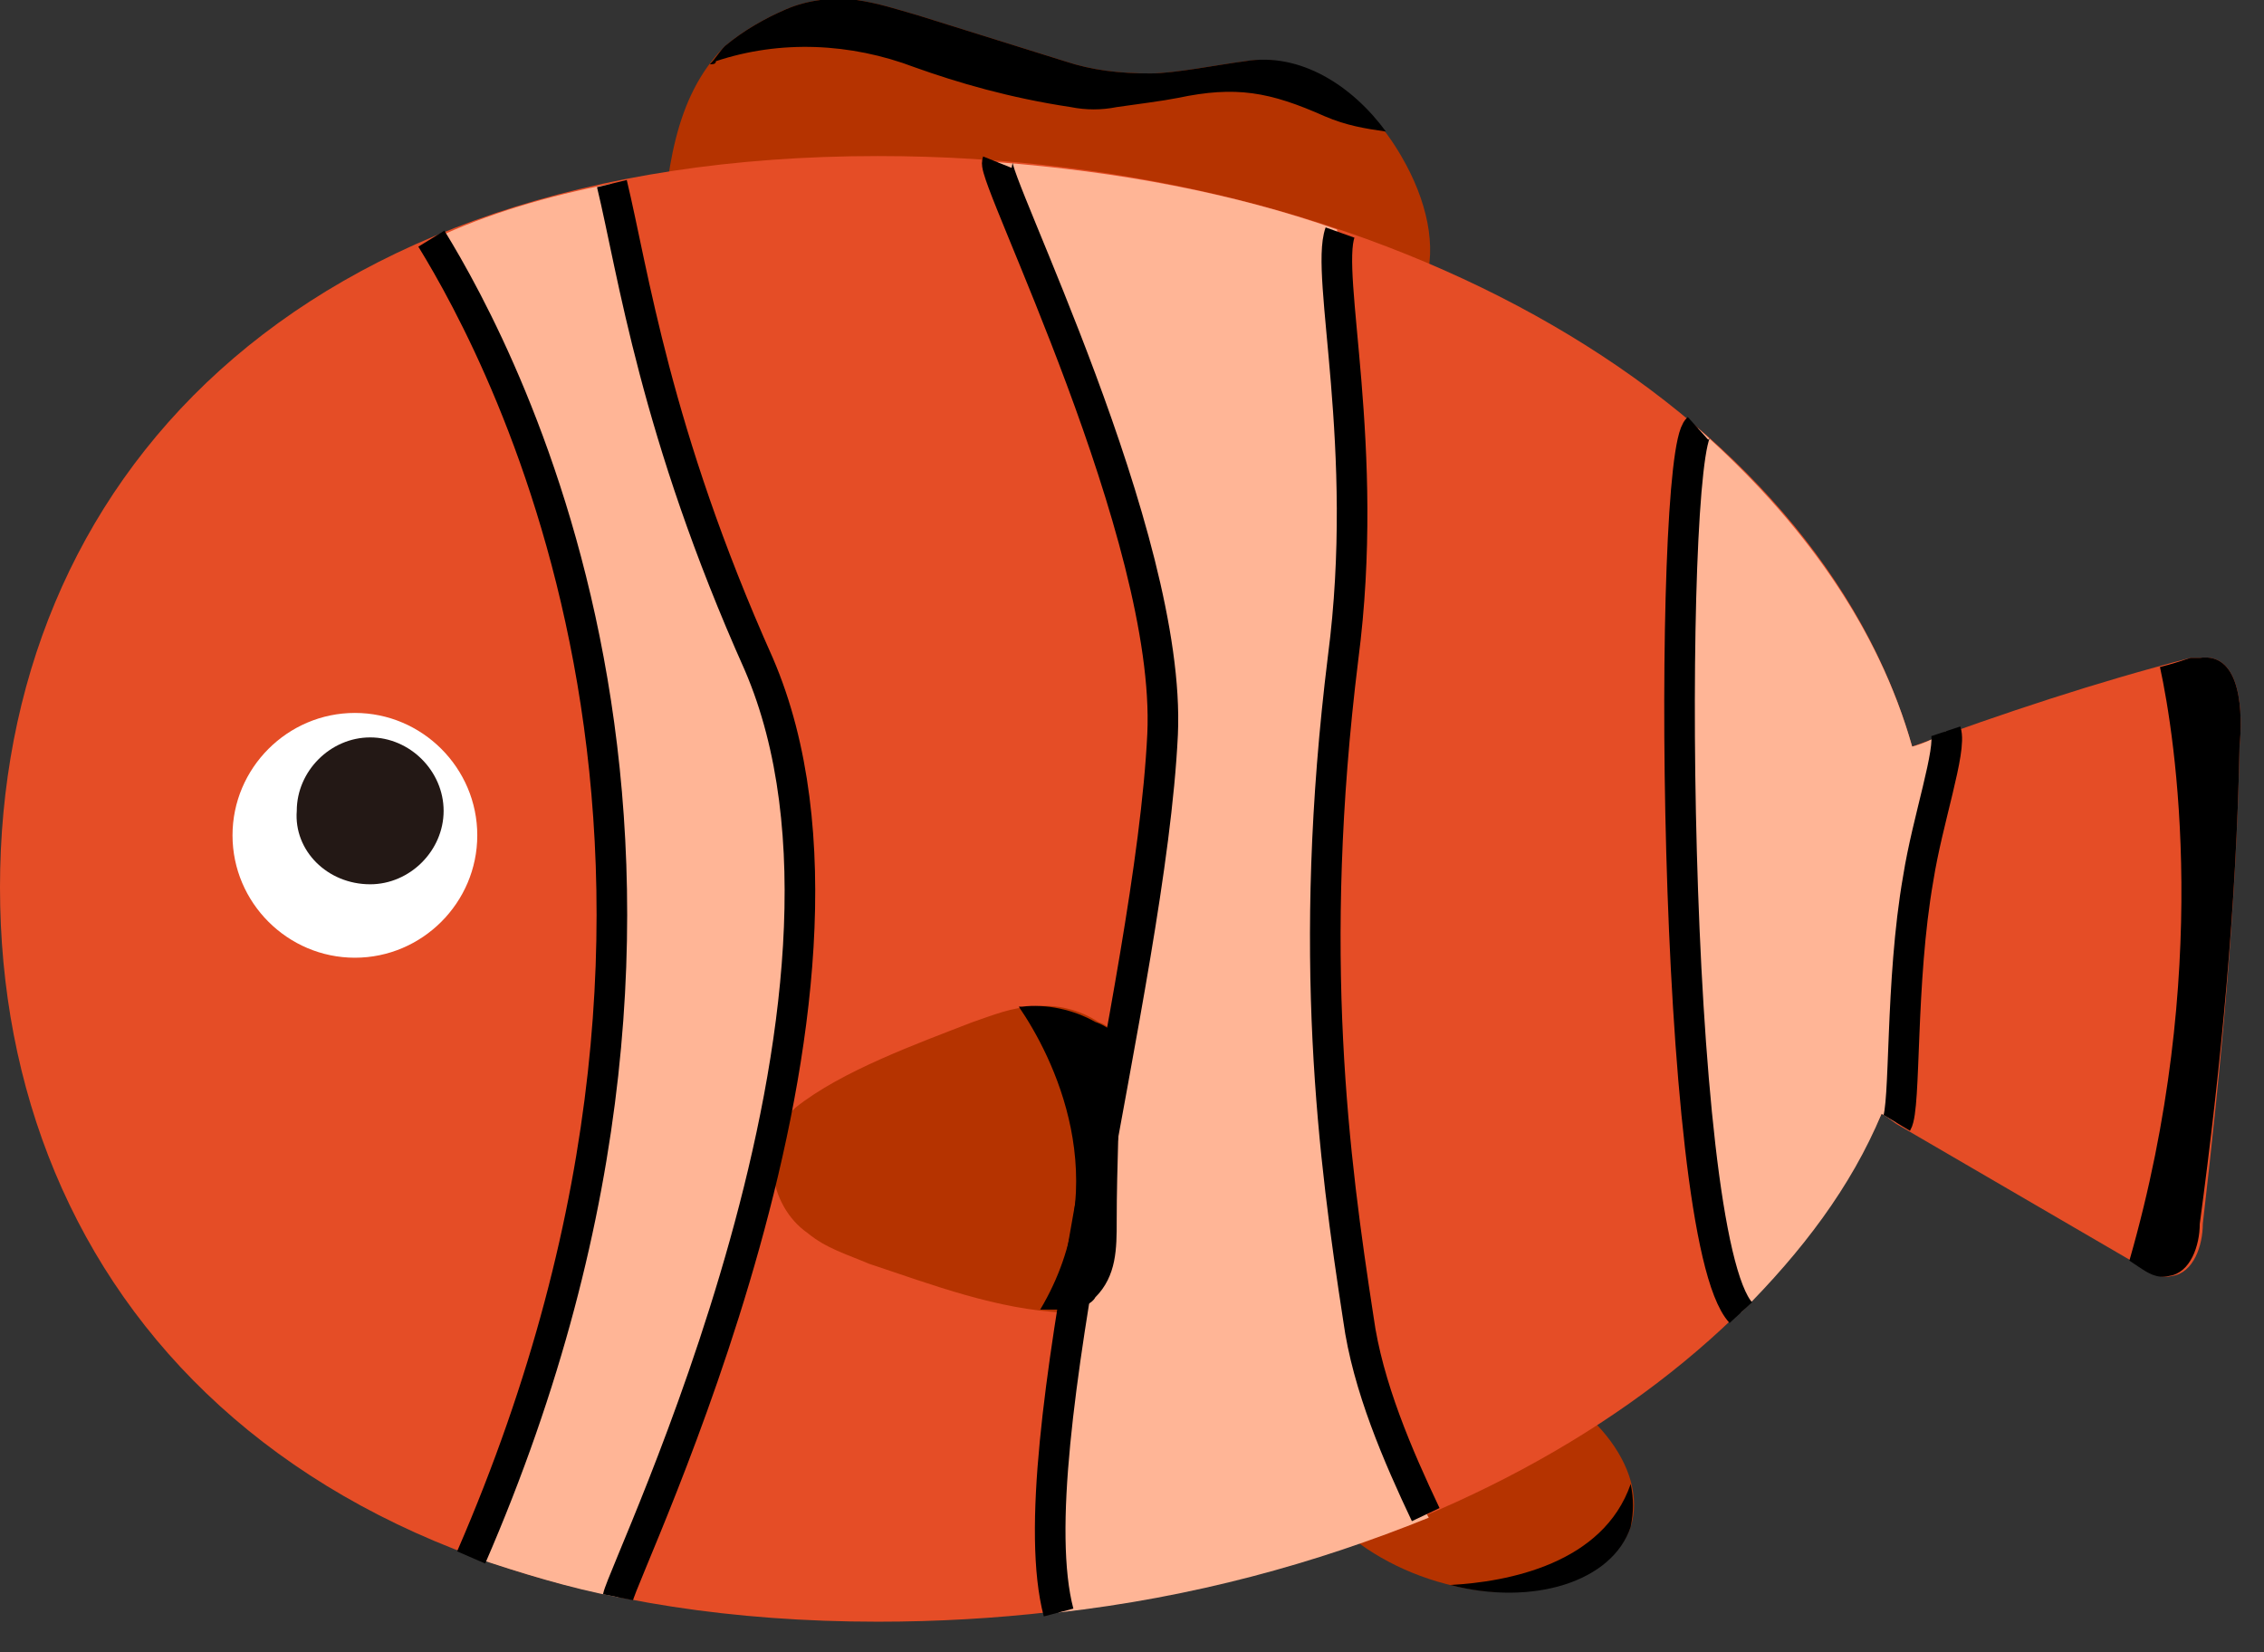 <?xml version="1.0" encoding="utf-8"?>
<!-- Generator: Adobe Illustrator 27.0.1, SVG Export Plug-In . SVG Version: 6.00 Build 0)  -->
<svg version="1.1" id="レイヤー_1" xmlns="http://www.w3.org/2000/svg" xmlns:xlink="http://www.w3.org/1999/xlink" x="0px"
	 y="0px" viewBox="0 0 74 54" style="enable-background:new 0 0 74 54;" xml:space="preserve">
<rect x="0" y="0" width="74" height="54" fill="#333333" stroke="none"/>
<style type="text/css">
	.st0{fill:#B53300;}
	.st1{fill:#E54D26;}
	.st2{fill:#FFB596;}
	.st3{fill:#FFFFFF;}
	.st4{fill:#231815;}
	.st5{fill:none;stroke:#000000;stroke-miterlimit:10;}
</style>
<g id="ひれ_xFF08_濃_xFF09__00000154385127085484006840000002583164847922496694_">
	<path class="st0" d="M53.3,49.9c0.6-1.9-1.3-4.3-4.3-5.3s-6-0.2-6.6,1.7s1.3,4.3,4.3,5.3S52.6,51.8,53.3,49.9z"/>
	<path class="st0" d="M45.8,5.1c-1.1-1.9-3-3.4-5.1-3.1c-0.8,0.1-2.3,0.4-3.1,0.4c-1,0-1.9-0.1-2.8-0.4L30,0.5
		c-0.7-0.2-1.3-0.4-2-0.5c-0.8-0.1-1.6,0-2.3,0.3c-0.7,0.3-1.4,0.7-2,1.2c-1.7,1.7-1.9,4.2-2.1,6.6c0,0.3,0,0.7,0.1,0.9
		c0.2,0.2,0.4,0.4,0.7,0.5c2.4,0.9,5,0.3,7.6,0.3c4.4,0,8.7,1.7,13,1.6C47.1,11.2,47.5,8,45.8,5.1z"/>
</g>
<path id="本体_xFF08_中_xFF09_" class="st1" d="M71.9,21.5c-0.1,0-0.2,0-0.3,0c-3.1,0.8-6.1,1.8-9.1,2.9
	c-3.1-11-17-19.3-33.8-19.3C9.6,5.1,0,15.8,0,29s9.6,24,28.7,24c15.4,0,28.4-7,32.8-16.6c0.2,0.1,0.4,0.3,0.6,0.4l7.9,4.6
	c0.3,0.2,0.6,0.4,1,0.3c0.7-0.1,1-1,1-1.7c0.6-5.2,1.1-10.4,1.2-15.6C73.3,23.4,73.3,21.3,71.9,21.5z"/>
<g id="ひれ_xFF08_濃_xFF09_">
	<path class="st0" d="M26.4,40.3c0.6,0.5,1.3,0.7,2,1c2.1,0.7,4.2,1.5,6.4,1.6c0.2,0,0.4,0,0.6,0c0.2-0.1,0.4-0.2,0.5-0.4
		c0.6-0.7,0.6-1.6,0.6-2.5c0-1.8,0.1-3.6,0.1-5.4c0-0.2,0-0.4-0.1-0.6c-0.1-0.3-0.3-0.5-0.6-0.6c-0.6-0.4-1.4-0.6-2.1-0.5
		c-0.7,0-1.4,0.3-2,0.5C30,34.1,27.5,35,26,36.2C24.8,37.3,25.1,39.4,26.4,40.3z"/>
</g>
<g id="模様_xFF08_薄_xFF09_">
	<path class="st2" d="M44.4,43.1c-0.8-5.2-1.7-11.9-0.5-21.6c0.9-6.9,0.2-11.7-0.2-14c-3.4-1.2-7.2-1.9-11.1-2.2c0,0,0,0,0,0
		c2,4,5.7,12.2,5.4,18.7c-0.4,8.3-4.8,23.4-3.4,28.7h0c4.4-0.5,8.4-1.6,12.1-3.1C45.6,47.7,44.7,45.4,44.4,43.1z"/>
	<path class="st2" d="M15.5,50.9c1.5,0.5,3.1,1,4.7,1.3c2.1-4.2,9.2-19.6,4.5-30.5C21.4,14.1,20.7,8.9,20,6c-2.1,0.4-4.1,1-5.8,1.8
		C16.6,11.6,25.4,28.1,15.5,50.9z"/>
	<path class="st2" d="M62.5,24.4c-1.1-3.9-3.6-7.4-7-10.4c-0.3,3.6-1.1,18.6,1.4,28.9c2-2,3.6-4.1,4.6-6.5c0.2,0.1,0.3,0.2,0.5,0.3
		c0-2,0.1-4.6,0.7-8c0.3-1.9,0.6-3.5,0.9-4.8C63.3,24.1,62.9,24.3,62.5,24.4z"/>
</g>
<g id="色変わらん">
	<path class="st3" d="M11.6,31.3c2.2,0,4-1.8,4-4s-1.8-4-4-4s-4,1.8-4,4C7.6,29.5,9.4,31.3,11.6,31.3z"/>
	<path class="st4" d="M12.1,28.9c1.3,0,2.4-1.1,2.4-2.4s-1.1-2.4-2.4-2.4s-2.4,1.1-2.4,2.4C9.6,27.8,10.7,28.9,12.1,28.9z"/>
	<path d="M73.2,24.4c0.1-1,0.1-3.1-1.3-2.9c-0.1,0-0.2,0-0.3,0c-0.3,0.1-0.6,0.2-1,0.3c0.5,2.3,1.7,10-1,19.4l0.3,0.2
		c0.3,0.2,0.6,0.4,1,0.3c0.7-0.1,1-1,1-1.7C72.6,34.8,73.1,29.6,73.2,24.4z"/>
	<path d="M40.7,2c-0.8,0.1-2.3,0.4-3.1,0.4c-1,0-1.9-0.1-2.8-0.4L30,0.5c-0.7-0.2-1.3-0.4-2-0.5c-0.8-0.1-1.6,0-2.3,0.3
		s-1.4,0.7-2,1.2c-0.2,0.2-0.3,0.4-0.5,0.6c0.1,0,0.2,0,0.2-0.1c2.1-0.7,4.4-0.6,6.5,0.2c1.4,0.5,3.1,1,5.1,1.3c0.5,0.1,1,0.1,1.5,0
		c0.7-0.1,1.5-0.2,2-0.3c1.9-0.4,3-0.2,4.8,0.6c0.7,0.3,1.3,0.4,2,0.5C44.2,2.8,42.5,1.7,40.7,2z"/>
	<path d="M53.3,49.9c0.1-0.5,0.1-0.9,0-1.4c-0.9,2.6-4,3.2-5.9,3.3C50.1,52.5,52.7,51.7,53.3,49.9z"/>
	<path class="st5" d="M20.2,52.2c0.2-1,9.3-19.6,4.6-30.5C21.4,14.1,20.7,8.9,20,6"/>
	<path class="st5" d="M14.1,7.8c2.4,3.9,11.2,20.3,1.3,43.1"/>
	<path class="st5" d="M62,36.7c0.3-0.5,0.1-4.6,0.7-8c0.3-1.9,1.1-4.2,0.9-4.8"/>
	<path class="st5" d="M55.5,14c-1,0.9-0.9,26.4,1.4,28.9"/>
	<path class="st5" d="M46.6,49.5c-0.9-1.9-1.9-4.2-2.2-6.4c-0.8-5.2-1.7-11.9-0.5-21.6c0.9-6.9-0.6-12.5-0.1-13.9"/>
	<path class="st5" d="M32.6,5.3C32.4,5.8,38.3,17.5,38,24c-0.4,8.3-4.8,23.4-3.4,28.7h0"/>
	<path d="M35.8,33.4c-0.7-0.4-1.6-0.6-2.4-0.5c0,0-0.1,0-0.1,0c1.1,1.6,3.2,5.7,0.7,9.9c0.2,0,0.4,0,0.5,0c0.2,0,0.5,0,0.7,0
		c0.2-0.1,0.5-0.2,0.6-0.4c0.7-0.7,0.7-1.6,0.7-2.5c0-1.8,0.1-3.6,0.1-5.4c0-0.2,0-0.4-0.1-0.6C36.4,33.7,36.1,33.5,35.8,33.4z"/>
</g>
</svg>
